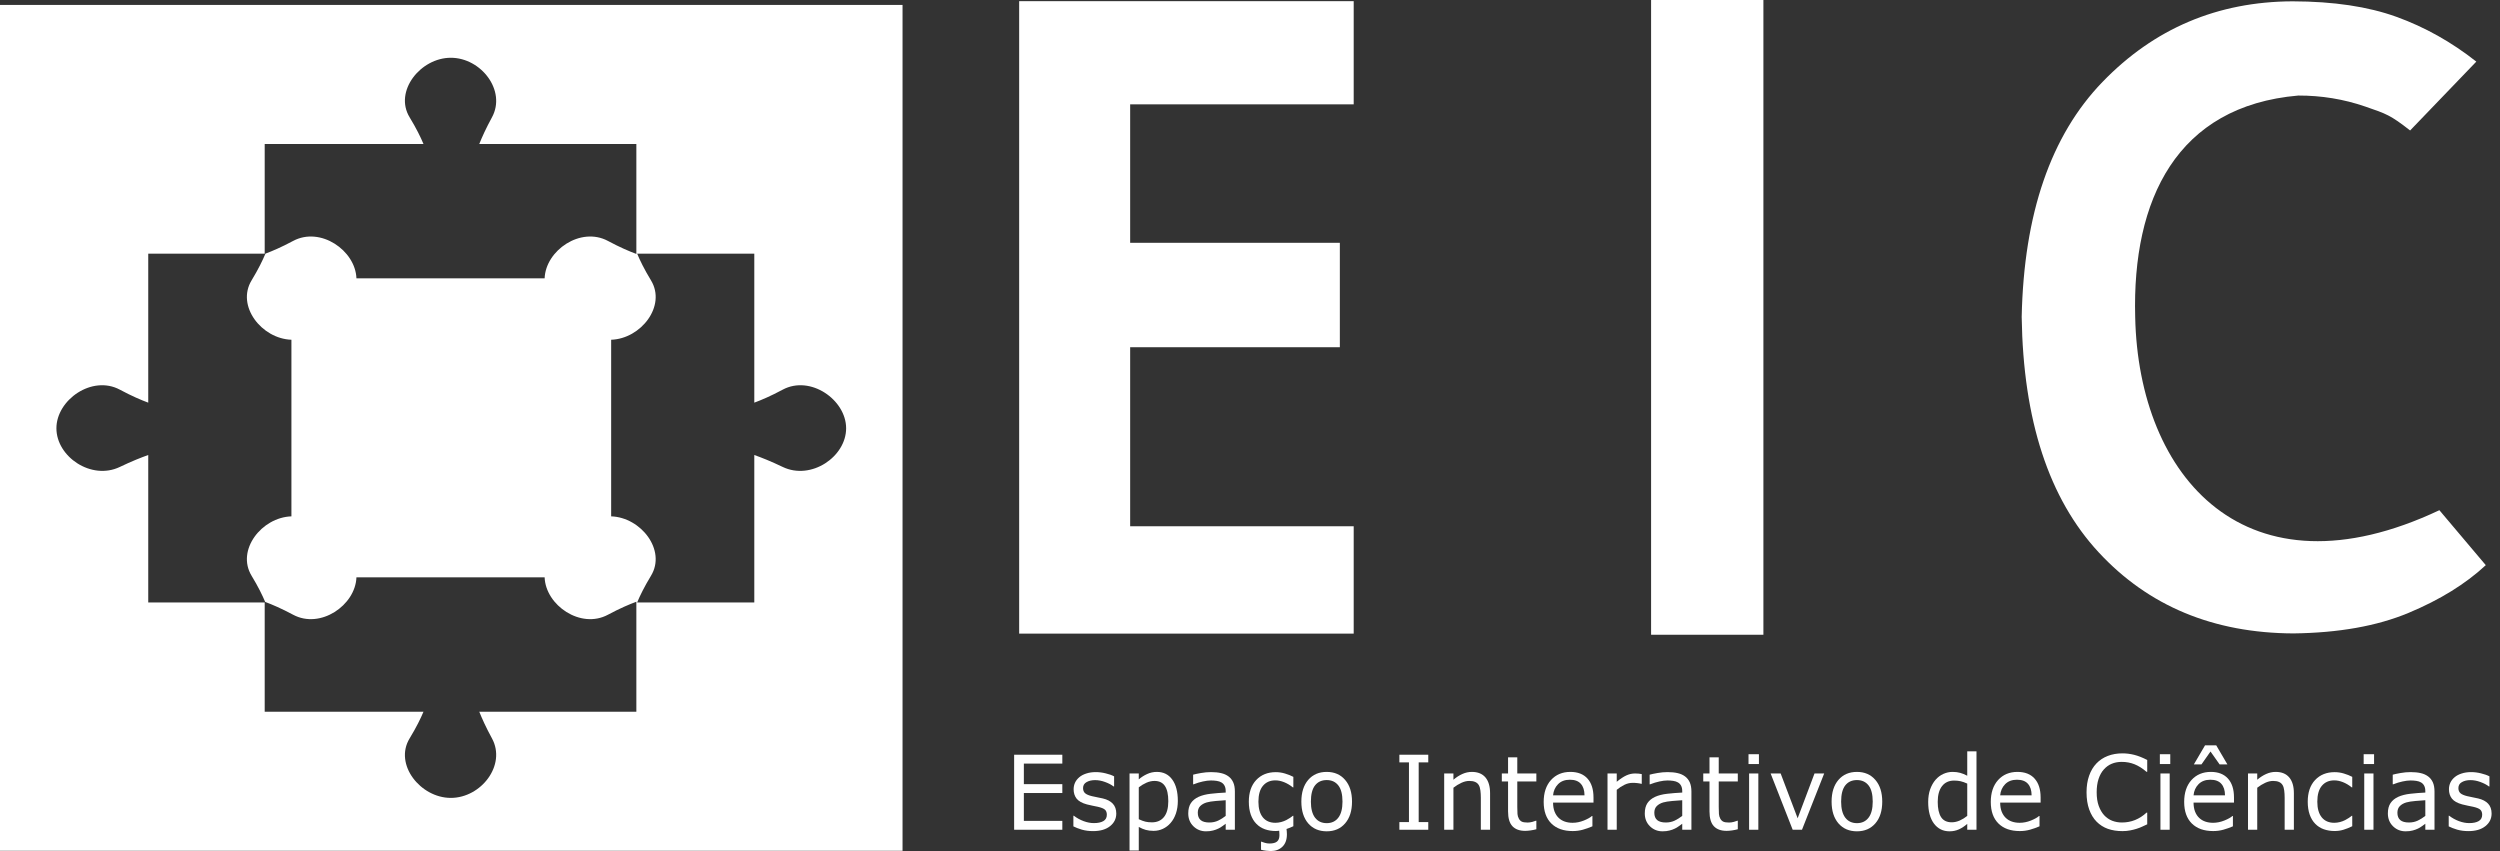 <svg width="188" height="64" viewBox="0 0 188 64" fill="none" xmlns="http://www.w3.org/2000/svg">
<rect x="0" y="0" width="188" height="64" fill="#333333" stroke="none"/>
<path d="M160.566 23.833C160.332 15.001 163.692 7.977 172.829 7.185C174.572 7.181 176.249 7.456 177.859 8.01C179.469 8.564 179.747 8.648 181.241 9.811L186.219 4.633C184.352 3.161 182.352 2.039 180.218 1.267C178.084 0.495 175.479 0.106 172.401 0.1C166.754 0.122 161.988 2.145 158.103 6.167C154.218 10.189 152.194 16.078 152.031 23.833C152.144 31.592 154.073 37.492 157.818 41.533C161.563 45.575 166.448 47.608 172.472 47.633C175.875 47.59 178.756 47.076 181.117 46.092C183.478 45.107 185.416 43.91 186.931 42.5L183.441 38.367C168.899 45.233 160.814 35.89 160.566 23.833Z" fill="white"/>
<path d="M101.798 7.847V0.088H76.641V47.648H101.798V39.575H84.988V26.111H100.756V18.259H84.988V7.847H101.798Z" fill="white"/>
<path d="M132.608 47.733V0H124.162V47.733H132.608Z" fill="white"/>
<path d="M79.887 62.397H76.263V56.755H79.887V57.422H76.994V58.968H79.887V59.635H76.994V61.73H79.887V62.397Z" fill="white"/>
<path d="M83.944 61.177C83.944 61.564 83.787 61.881 83.474 62.128C83.164 62.376 82.739 62.499 82.2 62.499C81.894 62.499 81.613 62.463 81.357 62.39C81.103 62.314 80.89 62.232 80.718 62.143V61.344H80.755C80.974 61.513 81.218 61.648 81.487 61.749C81.755 61.848 82.012 61.897 82.259 61.897C82.564 61.897 82.803 61.846 82.975 61.745C83.148 61.644 83.234 61.485 83.234 61.268C83.234 61.101 83.187 60.975 83.094 60.889C83 60.803 82.82 60.73 82.554 60.669C82.456 60.647 82.326 60.62 82.166 60.59C82.009 60.559 81.865 60.527 81.734 60.491C81.372 60.393 81.115 60.249 80.962 60.059C80.812 59.867 80.737 59.632 80.737 59.355C80.737 59.18 80.771 59.016 80.84 58.862C80.911 58.708 81.019 58.57 81.161 58.449C81.299 58.33 81.474 58.237 81.686 58.169C81.9 58.098 82.139 58.062 82.403 58.062C82.649 58.062 82.898 58.094 83.149 58.157C83.403 58.218 83.614 58.292 83.781 58.381V59.142H83.744C83.567 59.008 83.351 58.896 83.097 58.805C82.844 58.712 82.595 58.665 82.351 58.665C82.097 58.665 81.883 58.715 81.708 58.816C81.533 58.915 81.446 59.063 81.446 59.26C81.446 59.434 81.499 59.566 81.605 59.654C81.708 59.742 81.876 59.814 82.107 59.87C82.235 59.9 82.378 59.931 82.536 59.961C82.696 59.991 82.829 60.019 82.935 60.044C83.258 60.12 83.506 60.25 83.681 60.434C83.856 60.621 83.944 60.869 83.944 61.177Z" fill="white"/>
<path d="M88.573 60.23C88.573 60.573 88.525 60.888 88.429 61.173C88.333 61.456 88.198 61.696 88.023 61.893C87.86 62.08 87.668 62.225 87.446 62.329C87.227 62.43 86.994 62.481 86.748 62.481C86.534 62.481 86.339 62.457 86.164 62.409C85.992 62.361 85.816 62.286 85.636 62.185V63.958H84.941V58.165H85.636V58.608C85.82 58.449 86.027 58.316 86.257 58.21C86.488 58.102 86.734 58.047 86.996 58.047C87.493 58.047 87.88 58.241 88.156 58.627C88.434 59.011 88.573 59.545 88.573 60.23ZM87.856 60.249C87.856 59.739 87.771 59.357 87.601 59.105C87.431 58.852 87.17 58.726 86.818 58.726C86.619 58.726 86.418 58.77 86.216 58.858C86.014 58.947 85.82 59.063 85.636 59.207V61.605C85.833 61.696 86.002 61.758 86.142 61.791C86.285 61.824 86.446 61.84 86.626 61.84C87.013 61.84 87.314 61.706 87.531 61.439C87.748 61.171 87.856 60.774 87.856 60.249Z" fill="white"/>
<path d="M92.863 62.397H92.172V61.946C92.111 61.989 92.027 62.05 91.921 62.128C91.818 62.204 91.717 62.265 91.618 62.31C91.502 62.368 91.369 62.416 91.219 62.454C91.069 62.495 90.893 62.515 90.691 62.515C90.319 62.515 90.004 62.388 89.745 62.136C89.486 61.883 89.357 61.561 89.357 61.169C89.357 60.849 89.423 60.59 89.556 60.393C89.692 60.193 89.884 60.037 90.133 59.923C90.384 59.809 90.686 59.732 91.038 59.692C91.39 59.651 91.768 59.621 92.172 59.601V59.491C92.172 59.329 92.144 59.195 92.087 59.089C92.033 58.983 91.954 58.9 91.851 58.839C91.752 58.781 91.634 58.742 91.496 58.722C91.358 58.702 91.214 58.691 91.064 58.691C90.882 58.691 90.678 58.717 90.454 58.767C90.23 58.815 89.999 58.886 89.76 58.98H89.723V58.256C89.858 58.218 90.054 58.176 90.31 58.131C90.566 58.085 90.819 58.062 91.068 58.062C91.358 58.062 91.611 58.088 91.825 58.138C92.042 58.186 92.229 58.27 92.387 58.388C92.542 58.505 92.66 58.655 92.741 58.839C92.823 59.024 92.863 59.252 92.863 59.525V62.397ZM92.172 61.355V60.177C91.96 60.189 91.71 60.208 91.422 60.234C91.137 60.259 90.91 60.295 90.743 60.343C90.543 60.402 90.382 60.493 90.258 60.616C90.135 60.738 90.074 60.906 90.074 61.12C90.074 61.363 90.145 61.546 90.288 61.67C90.431 61.791 90.649 61.852 90.942 61.852C91.186 61.852 91.409 61.804 91.611 61.708C91.813 61.609 92 61.492 92.172 61.355Z" fill="white"/>
<path d="M97.26 62.132C97.178 62.17 97.09 62.209 96.994 62.249C96.9 62.287 96.818 62.318 96.746 62.34C96.754 62.388 96.76 62.448 96.765 62.519C96.772 62.592 96.776 62.664 96.776 62.734C96.776 63.144 96.662 63.457 96.436 63.674C96.212 63.891 95.92 64 95.56 64C95.469 64 95.352 63.991 95.209 63.974C95.066 63.956 94.939 63.932 94.829 63.901V63.295H94.862C94.926 63.321 95.012 63.35 95.121 63.382C95.229 63.415 95.345 63.432 95.468 63.432C95.724 63.432 95.912 63.382 96.033 63.284C96.154 63.185 96.214 63.025 96.214 62.803C96.214 62.747 96.212 62.69 96.207 62.632C96.204 62.574 96.201 62.52 96.196 62.469C96.156 62.474 96.118 62.479 96.081 62.484C96.047 62.489 95.999 62.492 95.937 62.492C95.639 62.492 95.366 62.448 95.117 62.359C94.868 62.268 94.655 62.132 94.478 61.95C94.298 61.768 94.159 61.538 94.06 61.261C93.962 60.983 93.912 60.658 93.912 60.287C93.912 59.595 94.097 59.052 94.467 58.657C94.838 58.263 95.329 58.066 95.937 58.066C96.174 58.066 96.405 58.1 96.632 58.169C96.861 58.237 97.07 58.32 97.26 58.419V59.211H97.223C97.011 59.041 96.792 58.911 96.565 58.82C96.341 58.73 96.122 58.684 95.907 58.684C95.513 58.684 95.202 58.82 94.973 59.093C94.746 59.364 94.633 59.761 94.633 60.287C94.633 60.797 94.744 61.19 94.965 61.465C95.189 61.738 95.504 61.874 95.907 61.874C96.048 61.874 96.191 61.855 96.336 61.818C96.481 61.78 96.612 61.73 96.728 61.67C96.829 61.617 96.924 61.561 97.012 61.503C97.101 61.442 97.171 61.391 97.223 61.348H97.26L97.26 62.132Z" fill="white"/>
<path d="M101.672 60.283C101.672 60.972 101.499 61.517 101.154 61.916C100.81 62.315 100.348 62.515 99.769 62.515C99.185 62.515 98.721 62.315 98.376 61.916C98.034 61.517 97.862 60.972 97.862 60.283C97.862 59.593 98.034 59.049 98.376 58.65C98.721 58.248 99.185 58.047 99.769 58.047C100.348 58.047 100.81 58.248 101.154 58.65C101.499 59.049 101.672 59.593 101.672 60.283ZM100.955 60.283C100.955 59.735 100.85 59.328 100.641 59.063C100.431 58.795 100.141 58.661 99.769 58.661C99.392 58.661 99.099 58.795 98.889 59.063C98.683 59.328 98.579 59.735 98.579 60.283C98.579 60.813 98.684 61.216 98.893 61.492C99.103 61.764 99.394 61.901 99.769 61.901C100.138 61.901 100.428 61.766 100.637 61.495C100.849 61.223 100.955 60.818 100.955 60.283Z" fill="white"/>
<path d="M107.406 62.397H105.233V61.821H105.954V57.331H105.233V56.755H107.406V57.331H106.685V61.821H107.406V62.397Z" fill="white"/>
<path d="M112.054 62.397H111.359V59.987C111.359 59.793 111.348 59.611 111.326 59.442C111.304 59.27 111.263 59.136 111.204 59.04C111.143 58.934 111.054 58.856 110.938 58.805C110.822 58.752 110.672 58.726 110.487 58.726C110.298 58.726 110.099 58.774 109.893 58.87C109.686 58.966 109.487 59.088 109.298 59.237V62.397H108.603V58.165H109.298V58.635C109.514 58.45 109.739 58.306 109.97 58.203C110.202 58.099 110.439 58.047 110.683 58.047C111.129 58.047 111.469 58.185 111.703 58.46C111.937 58.736 112.054 59.132 112.054 59.65V62.397Z" fill="white"/>
<path d="M115.534 62.359C115.403 62.395 115.261 62.424 115.105 62.447C114.953 62.469 114.816 62.481 114.695 62.481C114.274 62.481 113.954 62.364 113.735 62.132C113.515 61.9 113.406 61.527 113.406 61.014V58.764H112.937V58.165H113.406V56.949H114.1V58.165H115.534V58.764H114.1V60.692C114.1 60.914 114.105 61.089 114.115 61.215C114.125 61.339 114.159 61.455 114.219 61.564C114.273 61.665 114.347 61.739 114.44 61.787C114.536 61.833 114.682 61.855 114.876 61.855C114.99 61.855 115.108 61.839 115.231 61.806C115.354 61.771 115.443 61.742 115.497 61.719H115.534V62.359Z" fill="white"/>
<path d="M119.831 60.355H116.791C116.791 60.615 116.829 60.842 116.905 61.037C116.982 61.229 117.086 61.387 117.219 61.511C117.347 61.632 117.499 61.723 117.674 61.783C117.851 61.844 118.046 61.874 118.258 61.874C118.538 61.874 118.82 61.818 119.104 61.704C119.389 61.588 119.593 61.474 119.713 61.363H119.75V62.139C119.516 62.241 119.277 62.325 119.033 62.393C118.79 62.462 118.533 62.496 118.265 62.496C117.58 62.496 117.046 62.306 116.661 61.927C116.277 61.546 116.085 61.005 116.085 60.306C116.085 59.614 116.268 59.064 116.635 58.657C117.005 58.251 117.49 58.047 118.091 58.047C118.648 58.047 119.077 58.214 119.377 58.547C119.68 58.881 119.831 59.355 119.831 59.968V60.355ZM119.155 59.809C119.153 59.435 119.061 59.146 118.878 58.942C118.698 58.737 118.424 58.635 118.054 58.635C117.682 58.635 117.386 58.747 117.164 58.972C116.945 59.197 116.82 59.476 116.791 59.809H119.155Z" fill="white"/>
<path d="M123.46 58.942H123.423C123.319 58.916 123.218 58.899 123.12 58.889C123.024 58.876 122.909 58.87 122.776 58.87C122.562 58.87 122.355 58.919 122.156 59.018C121.956 59.114 121.764 59.239 121.579 59.393V62.398H120.885V58.165H121.579V58.79C121.855 58.563 122.098 58.403 122.307 58.309C122.519 58.213 122.734 58.165 122.954 58.165C123.074 58.165 123.162 58.169 123.216 58.176C123.27 58.181 123.351 58.193 123.46 58.211V58.942Z" fill="white"/>
<path d="M127.195 62.397H126.504V61.946C126.442 61.989 126.358 62.05 126.252 62.128C126.149 62.204 126.048 62.265 125.949 62.31C125.834 62.368 125.701 62.416 125.55 62.454C125.4 62.495 125.224 62.515 125.022 62.515C124.65 62.515 124.335 62.388 124.076 62.136C123.818 61.883 123.688 61.561 123.688 61.169C123.688 60.849 123.755 60.59 123.888 60.393C124.023 60.193 124.215 60.037 124.464 59.923C124.715 59.809 125.017 59.732 125.369 59.692C125.722 59.651 126.1 59.621 126.504 59.601V59.491C126.504 59.329 126.475 59.195 126.419 59.089C126.364 58.983 126.286 58.9 126.182 58.839C126.084 58.781 125.965 58.742 125.828 58.722C125.69 58.702 125.545 58.691 125.395 58.691C125.213 58.691 125.01 58.717 124.786 58.767C124.561 58.815 124.33 58.886 124.091 58.98H124.054V58.256C124.189 58.218 124.385 58.176 124.641 58.131C124.898 58.085 125.15 58.062 125.399 58.062C125.69 58.062 125.942 58.088 126.156 58.138C126.373 58.186 126.56 58.27 126.718 58.388C126.873 58.505 126.991 58.655 127.073 58.839C127.154 59.024 127.195 59.252 127.195 59.525V62.397ZM126.504 61.355V60.177C126.292 60.189 126.042 60.208 125.754 60.234C125.468 60.259 125.241 60.295 125.074 60.343C124.874 60.402 124.713 60.493 124.59 60.616C124.467 60.738 124.405 60.906 124.405 61.12C124.405 61.363 124.476 61.546 124.619 61.67C124.762 61.791 124.98 61.852 125.273 61.852C125.517 61.852 125.74 61.804 125.942 61.708C126.144 61.609 126.331 61.492 126.504 61.355Z" fill="white"/>
<path d="M130.683 62.359C130.552 62.395 130.409 62.424 130.254 62.447C130.101 62.469 129.965 62.481 129.844 62.481C129.423 62.481 129.102 62.364 128.883 62.132C128.664 61.9 128.554 61.527 128.554 61.014V58.764H128.085V58.165H128.554V56.949H129.249V58.165H130.683V58.764H129.249V60.692C129.249 60.914 129.254 61.089 129.264 61.215C129.274 61.339 129.308 61.455 129.367 61.564C129.421 61.665 129.495 61.739 129.589 61.787C129.685 61.833 129.83 61.855 130.025 61.855C130.138 61.855 130.256 61.839 130.38 61.806C130.503 61.771 130.591 61.742 130.646 61.719H130.683L130.683 62.359Z" fill="white"/>
<path d="M132.271 57.456H131.488V56.717H132.271V57.456ZM132.227 62.397H131.532V58.165H132.227V62.397Z" fill="white"/>
<path d="M137.179 58.165L135.509 62.398H134.81L133.151 58.165H133.905L135.183 61.534L136.451 58.165H137.179Z" fill="white"/>
<path d="M141.545 60.283C141.545 60.972 141.373 61.517 141.028 61.916C140.683 62.315 140.221 62.515 139.643 62.515C139.059 62.515 138.595 62.315 138.25 61.916C137.907 61.517 137.736 60.972 137.736 60.283C137.736 59.593 137.907 59.049 138.25 58.65C138.595 58.248 139.059 58.047 139.643 58.047C140.221 58.047 140.683 58.248 141.028 58.65C141.373 59.049 141.545 59.593 141.545 60.283ZM140.829 60.283C140.829 59.735 140.724 59.328 140.515 59.063C140.305 58.795 140.015 58.661 139.643 58.661C139.266 58.661 138.973 58.795 138.763 59.063C138.556 59.328 138.453 59.735 138.453 60.283C138.453 60.813 138.558 61.216 138.767 61.492C138.976 61.764 139.268 61.901 139.643 61.901C140.012 61.901 140.301 61.766 140.511 61.495C140.723 61.223 140.829 60.818 140.829 60.283Z" fill="white"/>
<path d="M148.632 62.397H147.937V61.954C147.738 62.131 147.529 62.269 147.313 62.367C147.096 62.465 146.861 62.515 146.607 62.515C146.114 62.515 145.723 62.32 145.432 61.931C145.144 61.542 145 61.003 145 60.313C145 59.955 145.049 59.635 145.148 59.355C145.249 59.074 145.384 58.836 145.554 58.639C145.721 58.447 145.916 58.3 146.138 58.199C146.362 58.098 146.593 58.047 146.832 58.047C147.049 58.047 147.241 58.071 147.409 58.119C147.576 58.165 147.752 58.237 147.937 58.335V56.502H148.632V62.397ZM147.937 61.355V58.926C147.75 58.841 147.582 58.781 147.435 58.748C147.287 58.716 147.125 58.699 146.951 58.699C146.561 58.699 146.258 58.838 146.042 59.116C145.825 59.394 145.717 59.788 145.717 60.298C145.717 60.801 145.8 61.184 145.968 61.446C146.135 61.706 146.404 61.837 146.773 61.837C146.97 61.837 147.17 61.792 147.372 61.704C147.574 61.613 147.762 61.497 147.937 61.355Z" fill="white"/>
<path d="M153.454 60.355H150.413C150.413 60.615 150.451 60.842 150.527 61.037C150.604 61.229 150.708 61.387 150.841 61.511C150.969 61.632 151.121 61.723 151.296 61.783C151.473 61.844 151.668 61.874 151.88 61.874C152.16 61.874 152.442 61.818 152.726 61.704C153.011 61.588 153.215 61.474 153.335 61.363H153.372V62.139C153.138 62.241 152.899 62.325 152.655 62.393C152.412 62.462 152.155 62.496 151.887 62.496C151.202 62.496 150.668 62.306 150.283 61.927C149.899 61.546 149.707 61.005 149.707 60.306C149.707 59.614 149.891 59.064 150.258 58.657C150.627 58.251 151.112 58.047 151.713 58.047C152.27 58.047 152.699 58.214 152.999 58.547C153.302 58.881 153.454 59.355 153.454 59.968V60.355ZM152.777 59.809C152.775 59.435 152.683 59.146 152.5 58.942C152.32 58.737 152.046 58.635 151.676 58.635C151.304 58.635 151.008 58.747 150.786 58.972C150.567 59.197 150.442 59.476 150.413 59.809H152.777Z" fill="white"/>
<path d="M161.471 61.988C161.336 62.049 161.213 62.106 161.102 62.159C160.994 62.212 160.851 62.267 160.673 62.325C160.523 62.373 160.359 62.414 160.182 62.447C160.007 62.482 159.814 62.5 159.602 62.5C159.203 62.5 158.84 62.443 158.512 62.329C158.187 62.213 157.904 62.032 157.662 61.788C157.426 61.547 157.241 61.243 157.108 60.874C156.975 60.503 156.908 60.072 156.908 59.582C156.908 59.117 156.972 58.702 157.101 58.336C157.229 57.969 157.413 57.66 157.655 57.407C157.889 57.162 158.171 56.975 158.501 56.847C158.833 56.718 159.202 56.653 159.606 56.653C159.901 56.653 160.196 56.69 160.489 56.763C160.784 56.837 161.112 56.965 161.471 57.15V58.04H161.416C161.113 57.78 160.813 57.59 160.515 57.472C160.216 57.353 159.898 57.294 159.558 57.294C159.279 57.294 159.028 57.34 158.804 57.434C158.582 57.525 158.384 57.667 158.209 57.862C158.039 58.051 157.906 58.291 157.81 58.582C157.716 58.87 157.67 59.203 157.67 59.582C157.67 59.979 157.721 60.32 157.825 60.605C157.931 60.891 158.066 61.123 158.231 61.303C158.404 61.489 158.604 61.628 158.833 61.719C159.065 61.808 159.309 61.852 159.565 61.852C159.917 61.852 160.247 61.79 160.555 61.666C160.863 61.542 161.151 61.357 161.42 61.109H161.471V61.988Z" fill="white"/>
<path d="M163.204 57.456H162.421V56.717H163.204V57.456ZM163.16 62.397H162.465V58.165H163.16V62.397Z" fill="white"/>
<path d="M167.996 60.355H164.955C164.955 60.615 164.994 60.843 165.07 61.037C165.146 61.229 165.251 61.387 165.384 61.511C165.512 61.632 165.664 61.723 165.839 61.783C166.016 61.844 166.21 61.874 166.422 61.874C166.703 61.874 166.985 61.818 167.268 61.704C167.554 61.588 167.757 61.474 167.878 61.363H167.915V62.14C167.681 62.241 167.442 62.325 167.198 62.394C166.954 62.462 166.698 62.496 166.43 62.496C165.745 62.496 165.21 62.306 164.826 61.928C164.442 61.546 164.25 61.005 164.25 60.306C164.25 59.614 164.433 59.064 164.8 58.657C165.17 58.251 165.655 58.047 166.256 58.047C166.813 58.047 167.241 58.214 167.542 58.548C167.845 58.881 167.996 59.355 167.996 59.968V60.355ZM167.32 59.809C167.318 59.435 167.225 59.146 167.043 58.942C166.863 58.737 166.589 58.635 166.219 58.635C165.847 58.635 165.55 58.747 165.329 58.972C165.109 59.197 164.985 59.476 164.955 59.809H167.32ZM167.501 57.483H166.914L166.23 56.513L165.55 57.483H164.978L165.82 56.047H166.659L167.501 57.483Z" fill="white"/>
<path d="M172.5 62.397H171.806V59.987C171.806 59.793 171.795 59.611 171.773 59.442C171.75 59.27 171.71 59.136 171.651 59.04C171.589 58.934 171.5 58.856 171.385 58.805C171.269 58.752 171.119 58.726 170.934 58.726C170.744 58.726 170.546 58.774 170.339 58.87C170.132 58.966 169.934 59.088 169.744 59.237V62.397H169.05V58.165H169.744V58.635C169.961 58.45 170.185 58.306 170.417 58.203C170.648 58.099 170.886 58.047 171.13 58.047C171.576 58.047 171.915 58.185 172.149 58.46C172.383 58.736 172.5 59.132 172.5 59.65V62.397Z" fill="white"/>
<path d="M176.889 62.132C176.658 62.246 176.437 62.334 176.228 62.397C176.021 62.461 175.8 62.492 175.566 62.492C175.268 62.492 174.995 62.448 174.746 62.359C174.497 62.269 174.284 62.132 174.107 61.95C173.927 61.768 173.788 61.538 173.69 61.261C173.591 60.983 173.542 60.658 173.542 60.287C173.542 59.595 173.726 59.052 174.096 58.657C174.468 58.263 174.958 58.066 175.566 58.066C175.803 58.066 176.034 58.1 176.261 58.169C176.49 58.237 176.7 58.32 176.889 58.419V59.211H176.852C176.64 59.041 176.421 58.911 176.195 58.82C175.97 58.73 175.751 58.684 175.537 58.684C175.143 58.684 174.831 58.82 174.602 59.093C174.376 59.364 174.262 59.761 174.262 60.287C174.262 60.797 174.373 61.19 174.595 61.465C174.819 61.738 175.133 61.874 175.537 61.874C175.677 61.874 175.82 61.855 175.966 61.818C176.111 61.78 176.241 61.73 176.357 61.67C176.458 61.617 176.553 61.561 176.642 61.503C176.73 61.443 176.801 61.391 176.852 61.348H176.889V62.132Z" fill="white"/>
<path d="M178.53 57.456H177.747V56.717H178.53V57.456ZM178.486 62.397H177.791V58.165H178.486V62.397Z" fill="white"/>
<path d="M183.075 62.397H182.384V61.946C182.322 61.989 182.238 62.05 182.133 62.128C182.029 62.204 181.928 62.265 181.83 62.31C181.714 62.368 181.581 62.416 181.431 62.454C181.28 62.495 181.104 62.515 180.902 62.515C180.53 62.515 180.215 62.388 179.956 62.136C179.698 61.883 179.568 61.561 179.568 61.169C179.568 60.849 179.635 60.59 179.768 60.393C179.903 60.193 180.095 60.037 180.344 59.923C180.595 59.809 180.897 59.732 181.249 59.692C181.602 59.651 181.98 59.621 182.384 59.601V59.491C182.384 59.329 182.355 59.195 182.299 59.089C182.245 58.983 182.166 58.9 182.062 58.839C181.964 58.781 181.846 58.742 181.708 58.722C181.57 58.702 181.426 58.691 181.275 58.691C181.093 58.691 180.89 58.717 180.666 58.767C180.442 58.815 180.21 58.886 179.971 58.98H179.934V58.256C180.07 58.218 180.265 58.176 180.522 58.131C180.778 58.085 181.03 58.062 181.279 58.062C181.57 58.062 181.822 58.088 182.036 58.138C182.253 58.186 182.44 58.27 182.598 58.388C182.753 58.505 182.871 58.655 182.953 58.839C183.034 59.024 183.075 59.252 183.075 59.525V62.397ZM182.384 61.355V60.177C182.172 60.189 181.922 60.208 181.634 60.234C181.348 60.259 181.121 60.295 180.954 60.343C180.754 60.402 180.593 60.493 180.47 60.616C180.347 60.738 180.285 60.906 180.285 61.12C180.285 61.363 180.357 61.546 180.499 61.67C180.642 61.791 180.86 61.852 181.153 61.852C181.397 61.852 181.62 61.804 181.822 61.708C182.024 61.609 182.211 61.492 182.384 61.355Z" fill="white"/>
<path d="M187.368 61.177C187.368 61.564 187.212 61.881 186.899 62.128C186.589 62.376 186.164 62.499 185.624 62.499C185.319 62.499 185.038 62.463 184.782 62.39C184.528 62.314 184.315 62.232 184.143 62.143V61.344H184.18C184.399 61.513 184.643 61.648 184.911 61.749C185.18 61.848 185.437 61.897 185.684 61.897C185.989 61.897 186.228 61.846 186.4 61.745C186.573 61.644 186.659 61.485 186.659 61.268C186.659 61.101 186.612 60.975 186.519 60.889C186.425 60.803 186.245 60.73 185.979 60.669C185.881 60.647 185.751 60.62 185.591 60.59C185.434 60.559 185.289 60.527 185.159 60.491C184.797 60.393 184.539 60.249 184.387 60.059C184.236 59.867 184.161 59.632 184.161 59.355C184.161 59.18 184.196 59.016 184.265 58.862C184.336 58.708 184.443 58.57 184.586 58.449C184.724 58.33 184.899 58.237 185.111 58.169C185.325 58.098 185.564 58.062 185.828 58.062C186.074 58.062 186.323 58.094 186.574 58.157C186.828 58.218 187.038 58.292 187.206 58.381V59.142H187.169C186.991 59.008 186.776 58.896 186.522 58.805C186.269 58.712 186.02 58.665 185.776 58.665C185.522 58.665 185.308 58.715 185.133 58.816C184.958 58.915 184.871 59.063 184.871 59.26C184.871 59.434 184.924 59.566 185.03 59.654C185.133 59.742 185.301 59.814 185.532 59.87C185.66 59.9 185.803 59.931 185.961 59.961C186.121 59.991 186.254 60.019 186.36 60.044C186.682 60.12 186.931 60.25 187.106 60.434C187.281 60.621 187.368 60.869 187.368 61.177Z" fill="white"/>
<path d="M0 0.369V63.978H67.871V0.369H0ZM33.901 4.344C36.182 4.344 38.087 6.817 36.998 8.819C36.532 9.674 36.244 10.324 36.041 10.827H47.854V19.096C47.318 18.898 46.623 18.603 45.715 18.117C43.665 17.02 41.034 18.829 40.956 20.93H26.804C26.726 18.829 24.095 17.02 22.045 18.117C21.167 18.587 20.489 18.875 19.961 19.074C19.961 19.075 19.961 19.076 19.961 19.076C19.749 19.579 19.436 20.233 18.919 21.084C17.75 23.008 19.677 25.476 21.915 25.549V38.83C19.677 38.903 17.75 41.373 18.919 43.297C19.424 44.129 19.731 44.767 19.942 45.265C20.474 45.464 21.157 45.754 22.045 46.229C24.095 47.327 26.726 45.517 26.804 43.417H40.956C41.034 45.517 43.665 47.327 45.715 46.229C46.623 45.743 47.318 45.449 47.854 45.25V53.522H36.041C36.244 54.025 36.532 54.675 36.998 55.53C38.087 57.532 36.182 60.002 33.901 60.002C31.62 60.002 29.615 57.483 30.802 55.53C31.32 54.677 31.635 54.025 31.846 53.522H19.905V45.305H11.148V34.216C10.612 34.407 9.92 34.678 9.009 35.115C6.875 36.138 4.242 34.349 4.242 32.208C4.242 30.067 6.928 28.187 9.009 29.301C9.917 29.787 10.612 30.081 11.148 30.28V19.074H19.905V10.827H31.846C31.635 10.324 31.32 9.672 30.802 8.819C29.615 6.866 31.62 4.344 33.901 4.344V4.344ZM47.913 19.074H56.723V30.28C57.259 30.081 57.954 29.787 58.862 29.301C60.943 28.187 63.629 30.067 63.629 32.208C63.629 34.349 60.996 36.138 58.862 35.115C57.951 34.678 57.259 34.407 56.723 34.216V45.305H47.913C48.124 44.802 48.437 44.15 48.955 43.297C50.124 41.373 48.197 38.903 45.959 38.83V25.549C48.197 25.476 50.124 23.008 48.955 21.084C48.437 20.232 48.124 19.577 47.913 19.074Z" fill="white"/>
</svg>
